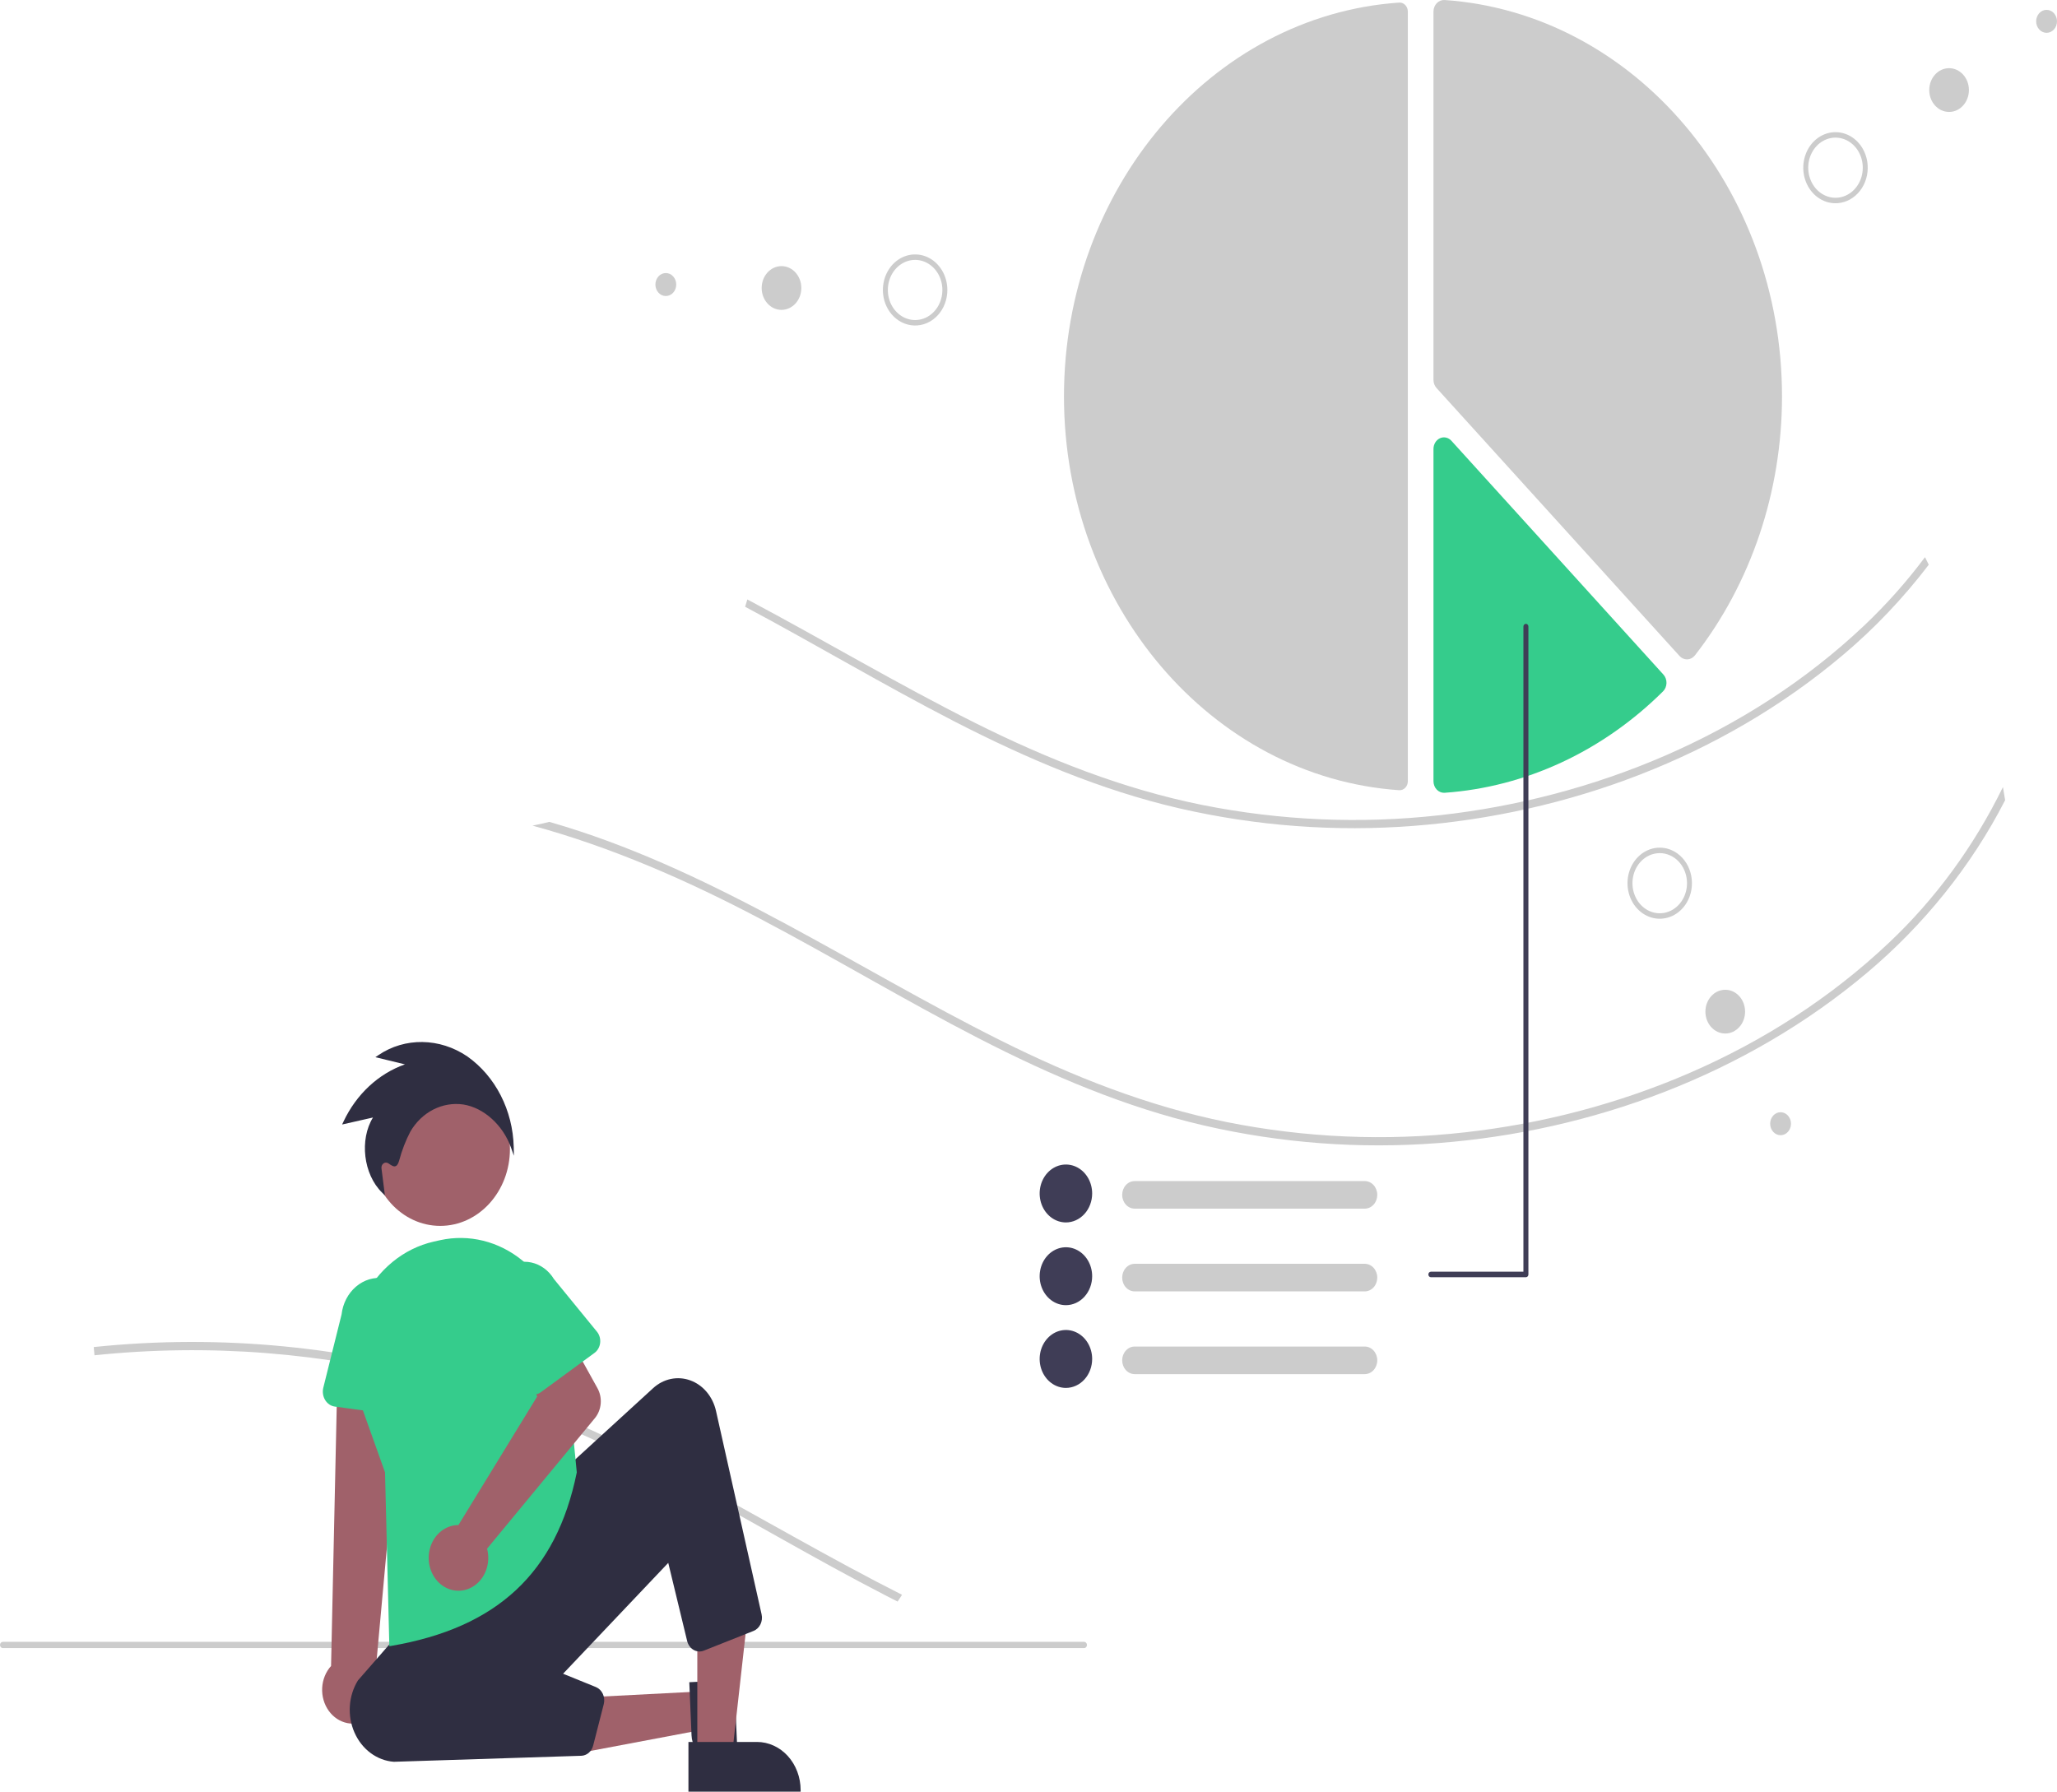<svg width="264" height="230" viewBox="0 0 264 230" fill="none" xmlns="http://www.w3.org/2000/svg">
<g clip-path="url(#clip0_13_1201)">
<path d="M247.543 72.48C244.278 76.758 240.6 80.631 236.573 84.029C220.888 97.294 201.021 104.489 181.422 105.998C171.35 106.779 161.228 106.02 151.343 103.745C141.287 101.422 131.696 97.33 122.407 92.55C113.373 87.9 104.606 82.657 95.632 77.877C95.727 77.565 95.823 77.252 95.915 76.937C105.7 82.13 115.285 87.854 125.185 92.802C134.512 97.466 144.167 101.271 154.265 103.306C164.339 105.323 174.621 105.767 184.808 104.626C204.353 102.457 224.236 94.504 239.262 80.278C242.084 77.607 244.692 74.674 247.059 71.511C247.221 71.834 247.383 72.157 247.543 72.48Z" fill="#CCCCCC"/>
<path d="M179.633 0.33C179.61 0.33 179.587 0.331 179.565 0.333C155.446 1.999 136.553 24.2 136.553 50.876C136.553 77.553 155.446 99.754 179.565 101.42C179.709 101.431 179.853 101.408 179.989 101.355C180.125 101.301 180.249 101.216 180.354 101.107C180.459 101 180.542 100.869 180.599 100.725C180.656 100.58 180.685 100.424 180.685 100.266V1.487C180.684 1.18 180.573 0.886 180.376 0.669C180.179 0.452 179.911 0.33 179.633 0.33Z" fill="#CCCCCC"/>
<path d="M216.509 84.629C216.151 84.629 215.808 84.472 215.555 84.194L184.37 49.803C184.245 49.665 184.145 49.502 184.077 49.322C184.01 49.141 183.975 48.948 183.976 48.753V1.487C183.975 1.284 184.012 1.083 184.085 0.897C184.158 0.711 184.266 0.544 184.4 0.405C184.535 0.265 184.695 0.157 184.869 0.088C185.043 0.019 185.229 -0.01 185.413 0.003C209.689 1.68 228.706 24.026 228.706 50.876C228.706 63.072 224.742 74.865 217.531 84.112C217.41 84.267 217.261 84.393 217.094 84.482C216.926 84.57 216.744 84.62 216.559 84.628C216.542 84.629 216.526 84.629 216.509 84.629Z" fill="#CCCCCC"/>
<path d="M185.328 101.752C184.983 101.752 184.652 101.608 184.401 101.348C184.266 101.21 184.159 101.042 184.085 100.856C184.012 100.669 183.975 100.468 183.976 100.265V57.619C183.976 57.325 184.055 57.038 184.203 56.794C184.35 56.55 184.561 56.36 184.807 56.247C185.053 56.135 185.323 56.105 185.585 56.163C185.846 56.22 186.086 56.361 186.274 56.569L213.487 86.579C213.616 86.722 213.718 86.892 213.785 87.08C213.853 87.267 213.886 87.468 213.881 87.669C213.876 87.871 213.834 88.069 213.758 88.253C213.682 88.436 213.572 88.6 213.436 88.735C205.689 96.428 195.815 101.013 185.411 101.75C185.383 101.751 185.355 101.752 185.328 101.752Z" fill="#35CC8C"/>
<path d="M257.343 102.699C252.977 111.237 246.813 118.769 239.755 124.738C224.07 138.003 204.203 145.198 184.604 146.707C174.531 147.488 164.409 146.729 154.525 144.454C144.469 142.13 134.878 138.038 125.589 133.259C116.131 128.391 106.963 122.871 97.547 117.912C88.14 112.957 78.473 108.732 68.344 105.966C69.085 105.822 69.804 105.664 70.504 105.485C71.166 105.675 71.826 105.871 72.484 106.075C92.29 112.181 109.77 124.215 128.367 133.511C137.694 138.175 147.349 141.979 157.446 144.015C167.521 146.032 177.803 146.476 187.99 145.334C207.535 143.166 227.418 135.213 242.444 120.986C248.392 115.38 253.348 108.609 257.063 101.015C257.165 101.576 257.258 102.138 257.343 102.699Z" fill="#CCCCCC"/>
<path d="M60.71 177.666C80.223 183.681 97.478 195.452 115.769 204.685C115.581 204.976 115.394 205.268 115.203 205.559C114.738 205.324 114.277 205.089 113.815 204.85C104.358 199.982 95.189 194.462 85.773 189.503C76.166 184.443 66.288 180.144 55.924 177.382C41.597 173.576 26.797 172.415 12.127 173.946C12.091 173.595 12.06 173.241 12.031 172.89C28.386 171.188 44.885 172.806 60.71 177.666Z" fill="#CCCCCC"/>
<path d="M139.14 211.527H0.364C0.268 211.527 0.175 211.485 0.107 211.41C0.038 211.334 0 211.232 0 211.126C0 211.019 0.038 210.917 0.107 210.842C0.175 210.766 0.268 210.724 0.364 210.724H139.14C139.236 210.724 139.329 210.766 139.397 210.842C139.466 210.917 139.504 211.019 139.504 211.126C139.504 211.232 139.466 211.334 139.397 211.41C139.329 211.485 139.236 211.527 139.14 211.527Z" fill="#CCCCCC"/>
<path d="M56.501 157.338C61.442 157.338 65.447 152.921 65.447 147.472C65.447 142.024 61.442 137.607 56.501 137.607C51.56 137.607 47.555 142.024 47.555 147.472C47.555 152.921 51.56 157.338 56.501 157.338Z" fill="#A0616A"/>
<path d="M89.974 217.087L90.183 222.006L73.077 225.236L72.769 217.976L89.974 217.087Z" fill="#A0616A"/>
<path d="M94.245 215.609L94.719 226.792L94.538 226.801C93.132 226.903 91.732 226.53 90.525 225.731C89.433 224.964 88.804 223.901 88.754 222.738L88.465 215.907L94.245 215.609Z" fill="#2F2E41"/>
<path d="M89.495 225.181L93.961 225.181L96.085 206.186L89.494 206.187L89.495 225.181Z" fill="#A0616A"/>
<path d="M88.356 223.574L97.15 223.573C97.886 223.573 98.615 223.733 99.295 224.044C99.975 224.354 100.593 224.809 101.114 225.383C101.634 225.957 102.047 226.639 102.328 227.388C102.61 228.138 102.755 228.942 102.755 229.754V229.954L88.356 229.955L88.356 223.574Z" fill="#2F2E41"/>
<path d="M47.337 220.58C47.827 220.253 48.245 219.812 48.563 219.288C48.881 218.763 49.09 218.168 49.177 217.545C49.264 216.921 49.226 216.284 49.065 215.679C48.905 215.073 48.626 214.514 48.248 214.04L51.812 174.934L43.324 175.589L42.489 213.823C41.81 214.575 41.404 215.577 41.349 216.637C41.294 217.697 41.594 218.743 42.192 219.576C42.789 220.409 43.643 220.971 44.591 221.156C45.54 221.341 46.517 221.136 47.337 220.58Z" fill="#A0616A"/>
<path d="M51.771 181.713L42.975 180.531C42.725 180.497 42.484 180.404 42.269 180.259C42.055 180.113 41.871 179.919 41.73 179.688C41.59 179.457 41.496 179.195 41.456 178.921C41.415 178.646 41.429 178.365 41.496 178.097L43.838 168.704C44.001 167.292 44.665 166.01 45.685 165.138C46.704 164.266 47.995 163.875 49.275 164.052C50.555 164.228 51.72 164.957 52.513 166.078C53.307 167.2 53.664 168.623 53.508 170.035L53.737 179.743C53.744 180.02 53.696 180.297 53.597 180.552C53.498 180.808 53.35 181.037 53.164 181.224C52.977 181.411 52.756 181.552 52.516 181.636C52.276 181.72 52.022 181.747 51.771 181.713Z" fill="#35CC8C"/>
<path d="M50.541 226.119C49.475 226.039 48.447 225.65 47.561 224.991C46.675 224.332 45.963 223.427 45.496 222.367C45.029 221.307 44.824 220.131 44.902 218.955C44.98 217.78 45.337 216.649 45.938 215.675L51.684 209.097L72.628 188.41L83.825 178.164C84.478 177.566 85.258 177.161 86.093 176.986C86.927 176.812 87.787 176.874 88.594 177.167C89.4 177.459 90.126 177.973 90.703 178.659C91.28 179.346 91.69 180.183 91.894 181.092L97.743 207.189C97.842 207.623 97.79 208.082 97.599 208.476C97.407 208.871 97.09 209.173 96.707 209.324L90.33 211.855C90.117 211.94 89.889 211.975 89.663 211.958C89.437 211.941 89.216 211.872 89.015 211.756C88.814 211.64 88.637 211.479 88.495 211.284C88.353 211.088 88.25 210.862 88.191 210.62L85.765 200.588L72.267 214.818L76.479 216.528C76.865 216.687 77.183 216.999 77.371 217.404C77.558 217.809 77.6 218.277 77.49 218.715L76.129 224.032C76.035 224.403 75.836 224.731 75.561 224.968C75.285 225.205 74.948 225.338 74.599 225.348L50.541 226.119Z" fill="#2F2E41"/>
<path d="M49.969 211.287L49.415 188.972L45.92 179.184C45.206 177.188 44.897 175.043 45.014 172.901C45.131 170.758 45.671 168.67 46.596 166.782C47.522 164.894 48.81 163.251 50.371 161.97C51.932 160.688 53.729 159.799 55.635 159.363C55.922 159.297 56.209 159.233 56.495 159.17C58.323 158.77 60.207 158.796 62.025 159.247C63.843 159.698 65.556 160.564 67.053 161.789C68.549 163.014 69.797 164.571 70.715 166.359C71.633 168.148 72.202 170.128 72.384 172.174L74.026 188.973L74.02 189.005C71.401 201.85 63.824 208.919 50.173 211.252L49.969 211.287Z" fill="#35CC8C"/>
<path d="M58.233 195.786C58.432 195.752 58.634 195.736 58.835 195.737L68.946 179.229L67.031 174.875L72.613 170.829L76.682 178.174C77.011 178.768 77.156 179.463 77.096 180.155C77.036 180.847 76.774 181.499 76.35 182.013L62.511 198.769C62.729 199.591 62.714 200.466 62.469 201.279C62.224 202.092 61.761 202.803 61.141 203.318C60.52 203.833 59.773 204.127 58.997 204.162C58.221 204.197 57.454 203.971 56.798 203.513C56.141 203.056 55.627 202.389 55.323 201.601C55.019 200.813 54.939 199.942 55.095 199.103C55.251 198.264 55.635 197.497 56.195 196.905C56.756 196.313 57.467 195.922 58.233 195.786Z" fill="#A0616A"/>
<path d="M68.062 178.922C67.835 178.853 67.624 178.73 67.444 178.562C67.264 178.394 67.12 178.185 67.02 177.95L63.523 169.739C62.856 168.632 62.614 167.278 62.851 165.975C63.087 164.672 63.783 163.526 64.784 162.788C65.786 162.049 67.013 161.779 68.195 162.036C69.377 162.293 70.419 163.056 71.091 164.159L76.616 170.92C76.774 171.113 76.892 171.341 76.962 171.589C77.033 171.837 77.054 172.099 77.025 172.356C76.995 172.614 76.916 172.862 76.791 173.082C76.667 173.303 76.502 173.492 76.305 173.636L69.41 178.687C69.214 178.831 68.992 178.927 68.759 178.967C68.526 179.008 68.288 178.992 68.062 178.922Z" fill="#35CC8C"/>
<path d="M175.157 155.125H145.628C145.202 155.125 144.794 154.939 144.493 154.607C144.192 154.275 144.023 153.825 144.023 153.355C144.023 152.886 144.192 152.436 144.493 152.104C144.794 151.772 145.202 151.586 145.628 151.586H175.157C175.582 151.586 175.991 151.772 176.292 152.104C176.593 152.436 176.762 152.886 176.762 153.355C176.762 153.825 176.593 154.275 176.292 154.607C175.991 154.939 175.582 155.125 175.157 155.125Z" fill="#CCCCCC"/>
<path d="M136.801 156.895C136.134 156.895 135.483 156.677 134.929 156.269C134.374 155.86 133.942 155.28 133.687 154.601C133.432 153.922 133.366 153.174 133.496 152.453C133.626 151.732 133.947 151.07 134.418 150.55C134.889 150.031 135.49 149.677 136.144 149.533C136.797 149.39 137.475 149.464 138.091 149.745C138.707 150.026 139.233 150.502 139.603 151.114C139.973 151.725 140.171 152.443 140.171 153.179C140.17 154.164 139.815 155.109 139.183 155.805C138.551 156.502 137.694 156.894 136.801 156.895Z" fill="#3F3D56"/>
<path d="M175.157 165.744H145.628C145.202 165.744 144.794 165.558 144.493 165.226C144.192 164.894 144.023 164.444 144.023 163.974C144.023 163.505 144.192 163.055 144.493 162.723C144.794 162.391 145.202 162.204 145.628 162.204H175.157C175.582 162.204 175.991 162.391 176.292 162.723C176.593 163.055 176.762 163.505 176.762 163.974C176.762 164.444 176.593 164.894 176.292 165.226C175.991 165.558 175.582 165.744 175.157 165.744Z" fill="#CCCCCC"/>
<path d="M136.801 167.514C136.134 167.514 135.483 167.296 134.929 166.888C134.374 166.479 133.942 165.899 133.687 165.22C133.432 164.541 133.366 163.793 133.496 163.072C133.626 162.351 133.947 161.689 134.418 161.169C134.889 160.65 135.49 160.296 136.144 160.152C136.797 160.009 137.475 160.082 138.091 160.364C138.707 160.645 139.233 161.121 139.603 161.733C139.973 162.344 140.171 163.062 140.171 163.797C140.17 164.783 139.815 165.727 139.183 166.424C138.551 167.121 137.695 167.513 136.801 167.514Z" fill="#3F3D56"/>
<path d="M175.157 176.363H145.628C145.202 176.363 144.794 176.176 144.493 175.845C144.192 175.513 144.023 175.062 144.023 174.593C144.023 174.124 144.192 173.674 144.493 173.342C144.794 173.01 145.202 172.823 145.628 172.823H175.157C175.582 172.823 175.991 173.01 176.292 173.342C176.593 173.674 176.762 174.124 176.762 174.593C176.762 175.062 176.593 175.513 176.292 175.845C175.991 176.176 175.582 176.363 175.157 176.363Z" fill="#CCCCCC"/>
<path d="M136.801 178.133C136.134 178.133 135.483 177.915 134.929 177.506C134.374 177.098 133.942 176.518 133.687 175.838C133.432 175.159 133.366 174.412 133.496 173.691C133.626 172.97 133.947 172.308 134.418 171.788C134.889 171.268 135.49 170.914 136.144 170.771C136.797 170.628 137.475 170.701 138.091 170.983C138.707 171.264 139.233 171.74 139.603 172.351C139.973 172.963 140.171 173.681 140.171 174.416C140.17 175.402 139.815 176.346 139.183 177.043C138.551 177.74 137.694 178.132 136.801 178.133Z" fill="#3F3D56"/>
<path d="M183.641 163.927H195.838C195.923 163.927 196.004 163.889 196.065 163.823C196.125 163.756 196.159 163.666 196.159 163.573V80.42C196.159 80.326 196.125 80.236 196.065 80.169C196.004 80.103 195.923 80.066 195.838 80.066C195.753 80.066 195.671 80.103 195.611 80.169C195.55 80.236 195.517 80.326 195.517 80.42V163.219H183.641C183.599 163.218 183.557 163.228 183.518 163.245C183.479 163.263 183.443 163.289 183.413 163.322C183.383 163.355 183.36 163.394 183.343 163.437C183.327 163.48 183.319 163.526 183.319 163.573C183.319 163.619 183.327 163.665 183.343 163.708C183.36 163.751 183.383 163.79 183.413 163.823C183.443 163.856 183.479 163.882 183.518 163.9C183.557 163.918 183.599 163.927 183.641 163.927Z" fill="#3F3D56"/>
<path d="M235.904 26.072C235.089 26.144 234.272 25.948 233.557 25.509C232.843 25.069 232.262 24.406 231.889 23.603C231.517 22.8 231.368 21.892 231.463 20.996C231.558 20.1 231.891 19.255 232.421 18.568C232.952 17.88 233.655 17.382 234.442 17.136C235.229 16.889 236.064 16.905 236.843 17.183C237.622 17.46 238.308 17.985 238.816 18.693C239.324 19.401 239.63 20.258 239.696 21.158C239.784 22.364 239.434 23.559 238.723 24.481C238.012 25.402 236.998 25.974 235.904 26.072ZM235.853 25.372C236.543 25.311 237.201 25.025 237.744 24.551C238.287 24.078 238.69 23.437 238.903 22.71C239.116 21.984 239.128 21.204 238.939 20.469C238.75 19.735 238.368 19.079 237.84 18.584C237.313 18.089 236.665 17.778 235.977 17.69C235.289 17.601 234.593 17.74 233.977 18.088C233.361 18.436 232.852 18.977 232.515 19.644C232.178 20.311 232.027 21.073 232.083 21.834C232.12 22.339 232.247 22.832 232.456 23.283C232.665 23.734 232.953 24.136 233.304 24.464C233.654 24.793 234.059 25.042 234.496 25.198C234.934 25.354 235.395 25.413 235.853 25.372Z" fill="#CCCCCC"/>
<path d="M250.149 14.366C251.555 14.366 252.695 13.109 252.695 11.558C252.695 10.008 251.555 8.751 250.149 8.751C248.743 8.751 247.603 10.008 247.603 11.558C247.603 13.109 248.743 14.366 250.149 14.366Z" fill="#CCCCCC"/>
<path d="M262.663 4.212C263.401 4.212 264 3.552 264 2.737C264 1.923 263.401 1.263 262.663 1.263C261.924 1.263 261.325 1.923 261.325 2.737C261.325 3.552 261.924 4.212 262.663 4.212Z" fill="#CCCCCC"/>
<path d="M216.465 115.87C216.014 116.623 215.371 117.211 214.617 117.561C213.862 117.91 213.031 118.005 212.228 117.834C211.425 117.662 210.685 117.232 210.104 116.597C209.522 115.962 209.125 115.152 208.961 114.268C208.797 113.384 208.875 112.466 209.184 111.631C209.493 110.795 210.02 110.08 210.698 109.574C211.376 109.069 212.175 108.797 212.993 108.793C213.811 108.788 214.612 109.051 215.295 109.548C216.209 110.216 216.846 111.257 217.065 112.442C217.285 113.627 217.069 114.86 216.465 115.87ZM210.093 111.227C209.712 111.864 209.51 112.611 209.514 113.375C209.517 114.138 209.726 114.883 210.114 115.516C210.501 116.149 211.05 116.64 211.691 116.929C212.332 117.217 213.036 117.29 213.715 117.137C214.393 116.984 215.015 116.613 215.502 116.07C215.989 115.528 216.319 114.838 216.451 114.088C216.582 113.339 216.509 112.563 216.241 111.859C215.973 111.155 215.521 110.555 214.944 110.134C214.169 109.571 213.223 109.369 212.314 109.574C211.404 109.779 210.606 110.373 210.093 111.227Z" fill="#CCCCCC"/>
<path d="M221.422 132.648C222.828 132.648 223.968 131.391 223.968 129.841C223.968 128.29 222.828 127.033 221.422 127.033C220.016 127.033 218.876 128.29 218.876 129.841C218.876 131.391 220.016 132.648 221.422 132.648Z" fill="#CCCCCC"/>
<path d="M228.523 145.7C229.262 145.7 229.86 145.04 229.86 144.225C229.86 143.411 229.262 142.75 228.523 142.75C227.785 142.75 227.186 143.411 227.186 144.225C227.186 145.04 227.785 145.7 228.523 145.7Z" fill="#CCCCCC"/>
<path d="M113.744 39.247C113.38 38.439 113.241 37.53 113.346 36.635C113.45 35.74 113.793 34.899 114.33 34.219C114.868 33.539 115.576 33.05 116.366 32.814C117.156 32.577 117.991 32.605 118.767 32.892C119.542 33.18 120.223 33.714 120.723 34.428C121.223 35.143 121.52 36.004 121.576 36.904C121.632 37.805 121.445 38.703 121.038 39.486C120.631 40.269 120.022 40.901 119.29 41.302C118.307 41.839 117.171 41.925 116.132 41.539C115.092 41.154 114.233 40.33 113.744 39.247ZM120.583 35.499C120.275 34.815 119.79 34.248 119.19 33.868C118.589 33.488 117.9 33.313 117.209 33.365C116.518 33.418 115.857 33.695 115.309 34.161C114.761 34.628 114.351 35.263 114.131 35.987C113.91 36.711 113.889 37.49 114.07 38.227C114.252 38.964 114.627 39.625 115.149 40.127C115.671 40.629 116.316 40.948 117.002 41.045C117.689 41.143 118.387 41.014 119.007 40.674C119.837 40.217 120.47 39.416 120.765 38.446C121.061 37.476 120.996 36.416 120.583 35.499Z" fill="#CCCCCC"/>
<path d="M100.299 39.771C101.705 39.771 102.845 38.514 102.845 36.964C102.845 35.413 101.705 34.156 100.299 34.156C98.893 34.156 97.754 35.413 97.754 36.964C97.754 38.514 98.893 39.771 100.299 39.771Z" fill="#CCCCCC"/>
<path d="M85.453 37.994C86.192 37.994 86.79 37.334 86.79 36.519C86.79 35.705 86.192 35.044 85.453 35.044C84.715 35.044 84.116 35.705 84.116 36.519C84.116 37.334 84.715 37.994 85.453 37.994Z" fill="#CCCCCC"/>
<path d="M65.955 148.336L65.582 147.288C64.553 144.396 62.093 142.173 59.46 141.757C58.147 141.567 56.811 141.793 55.61 142.407C54.408 143.022 53.389 144 52.671 145.228C52.062 146.393 51.582 147.634 51.239 148.924C51.122 149.309 51.004 149.587 50.776 149.671C50.521 149.772 50.266 149.599 49.844 149.31C49.75 149.246 49.642 149.212 49.531 149.214C49.42 149.215 49.312 149.251 49.219 149.318C49.127 149.384 49.053 149.478 49.007 149.589C48.961 149.7 48.944 149.823 48.959 149.944L49.401 153.427L49.031 153.063C46.623 150.699 46.128 146.25 47.868 143.428L43.908 144.325L44.086 143.949C45.731 140.449 48.566 137.809 51.97 136.607L48.177 135.686L48.561 135.425C51.957 133.118 56.438 133.183 59.976 135.587C61.752 136.842 63.224 138.557 64.262 140.583C65.301 142.609 65.874 144.884 65.933 147.21L65.955 148.336Z" fill="#2F2E41"/>
</g>
<defs>
<clipPath id="clip0_13_1201">
<rect width="264" height="230" fill="white"/>
</clipPath>
</defs>
</svg>
